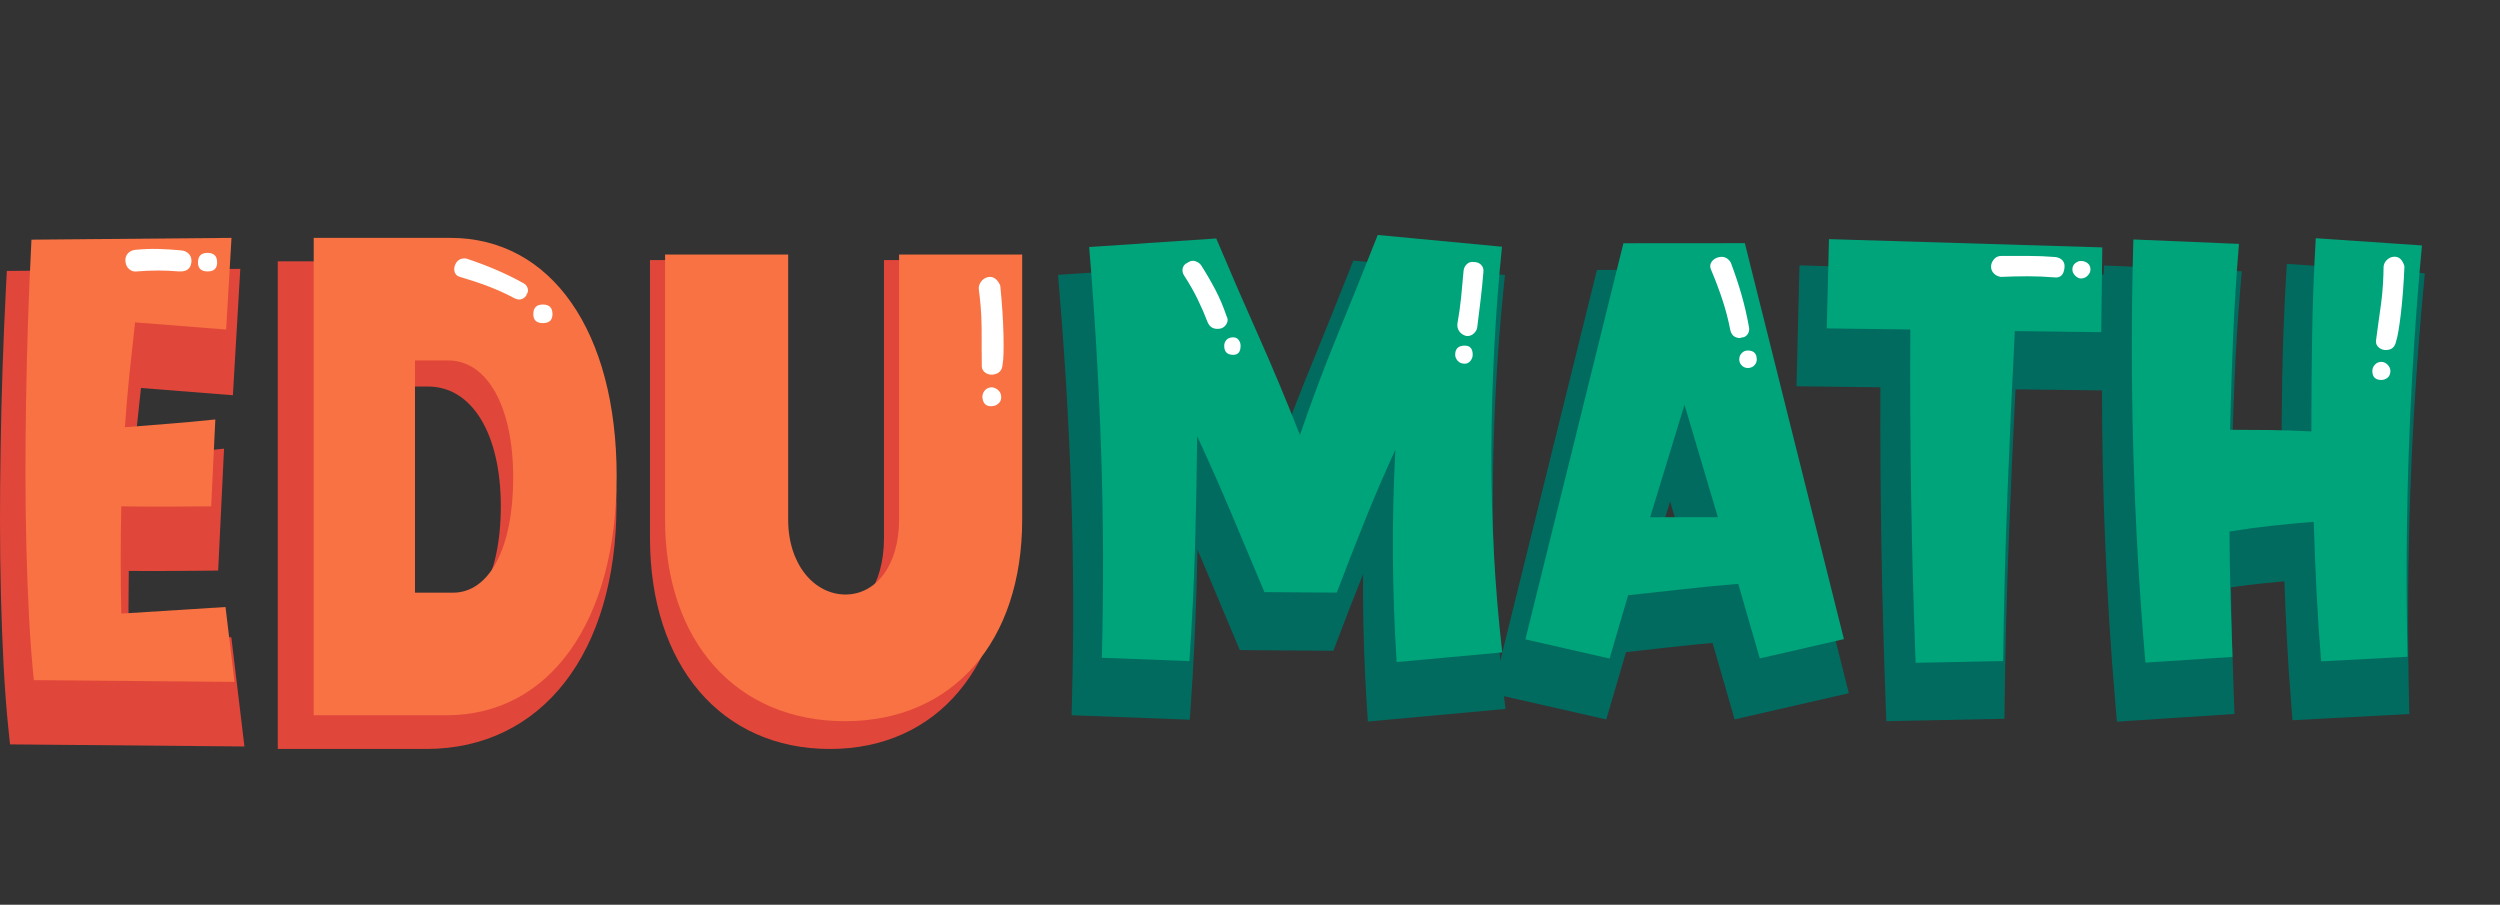 <svg width="572" height="207" viewBox="0 0 572 207" fill="none" xmlns="http://www.w3.org/2000/svg">
<rect x="0" y="0" width="572" height="207" fill="#333333" stroke="none"/>
<path d="M365.38 61.765L343.266 151.15C342.082 138.596 341.505 125.68 341.568 112.639C341.642 97.032 342.45 81.513 343.975 66.509L344.34 62.915L309.633 59.631L308.643 62.138C305.54 70 302.465 77.64 299.504 84.851C297.619 89.438 295.77 94.204 293.973 99.095C291.994 94.285 289.999 89.62 288.005 85.153C284.864 78.118 281.608 70.618 278.331 62.86L277.335 60.506L242.075 62.885L242.378 66.518C243.671 81.987 244.59 97.696 245.113 113.201C245.632 128.651 245.687 144.43 245.27 160.1L245.176 163.646L272.223 164.671L272.463 161.199C273.061 152.492 273.495 143.791 273.748 135.334C273.84 132.154 273.923 128.965 273.992 125.774C274.415 126.76 274.834 127.747 275.247 128.73L283.671 148.742L305.068 148.894L305.954 146.561C307.807 141.678 309.797 136.576 311.867 131.384C311.853 133.211 311.851 135.028 311.864 136.836C311.914 144.963 312.204 153.232 312.728 161.407L312.965 165.087L344.451 162.202L344.116 159.289L367.508 164.612L372.037 149.2C375.394 148.844 378.764 148.472 382.147 148.082C385.327 147.72 388.575 147.392 391.839 147.105L396.882 164.594L423.005 158.611L398.769 61.741L365.38 61.765ZM379.147 124.448L382.116 114.741L384.998 124.444L379.147 124.448Z" fill="#016B5F"/>
<path d="M551.177 159.887C550.825 144.174 550.924 128.371 551.471 112.911C552.013 97.455 553.021 81.734 554.463 66.189L554.802 62.528L523.227 60.369L523.016 63.988C522.586 71.425 522.305 78.913 522.182 86.242C522.077 92.326 522.017 98.501 522.004 104.645C520.157 104.575 518.282 104.526 516.396 104.502C514.486 104.477 512.573 104.46 510.663 104.451C510.821 98.521 511.023 92.637 511.265 86.92C511.563 79.921 512.011 72.815 512.6 65.799L512.913 62.072L481.382 60.747L481.323 62.819L411.723 60.714L411.037 88.375L430.232 88.62C430.133 112.718 430.547 137.211 431.463 161.481L431.597 165.004L458.62 164.461L458.662 160.987C458.815 148.528 459.137 135.86 459.619 123.334C460.058 111.968 460.573 100.463 461.147 89.079L480.935 89.324C480.951 113.531 481.991 137.753 484.047 161.615L484.349 165.118L511.246 163.352L511.118 159.868C510.941 155.053 510.791 150.281 510.657 145.55C510.554 141.838 510.49 138.094 510.468 134.382C512.595 134.072 514.721 133.801 516.821 133.569C518.759 133.358 520.714 133.163 522.667 132.986C522.817 137.133 522.994 141.26 523.196 145.299C523.46 150.615 523.813 156.001 524.247 161.311L524.528 164.786L551.252 163.368L551.177 159.887Z" fill="#016B5F"/>
<path d="M343.656 56.45C342.115 71.622 341.305 87.11 341.232 102.926C341.154 118.739 341.98 134.189 343.715 149.268L319.553 151.481C319.03 143.298 318.748 135.174 318.699 127.116C318.647 119.057 318.841 110.979 319.265 102.878C316.768 108.308 314.427 113.761 312.234 119.235C310.042 124.711 307.911 130.162 305.85 135.592L289.307 135.474C286.806 129.531 284.306 123.587 281.802 117.64C279.3 111.697 276.668 105.751 273.909 99.808C273.828 108.427 273.661 117.002 273.411 125.534C273.157 134.064 272.726 142.643 272.134 151.258L252.104 150.498C252.523 134.725 252.472 119.02 251.946 103.381C251.42 87.739 250.504 72.118 249.201 56.52L278.275 54.56C281.554 62.317 284.786 69.768 287.98 76.918C291.169 84.069 294.318 91.607 297.427 99.534C300.178 91.517 303.058 83.844 306.068 76.516C309.08 69.188 312.133 61.602 315.228 53.759L343.656 56.45Z" fill="#00A47A"/>
<path d="M278.547 75.245C278.891 75.243 279.194 75.204 279.452 75.116C279.968 74.944 280.374 74.578 280.678 74.015C280.982 73.458 280.954 72.874 280.612 72.27C279.92 70.201 279.08 68.221 278.091 66.325C277.096 64.431 275.996 62.536 274.789 60.642C274.443 60.211 273.993 59.91 273.431 59.738C272.869 59.565 272.287 59.694 271.686 60.125C271.084 60.384 270.722 60.818 270.589 61.42C270.461 62.023 270.61 62.627 271.045 63.228C272.162 64.953 273.155 66.698 274.018 68.463C274.879 70.23 275.656 72.016 276.347 73.823C276.779 74.774 277.515 75.244 278.547 75.245Z" fill="white"/>
<path d="M282.166 81.188C283.284 81.187 283.846 80.498 283.847 79.121C283.847 78.603 283.694 78.15 283.393 77.762C283.092 77.374 282.682 77.182 282.166 77.183C281.474 77.183 280.959 77.377 280.613 77.766C280.268 78.155 280.098 78.606 280.101 79.123C280.099 80.503 280.79 81.192 282.166 81.188Z" fill="white"/>
<path d="M335.147 83.215C335.664 83.216 336.091 83.002 336.437 82.567C336.783 82.139 336.956 81.664 336.953 81.146C336.951 79.768 336.348 79.078 335.143 79.078C333.676 79.08 332.95 79.773 332.949 81.149C332.949 81.666 333.143 82.142 333.532 82.569C333.92 83.004 334.456 83.215 335.147 83.215Z" fill="white"/>
<path d="M337.983 74.942C338.239 72.872 338.497 70.786 338.757 68.673C339.013 66.56 339.226 64.43 339.401 62.271C339.483 61.581 339.309 61.027 338.882 60.593C338.45 60.163 337.888 59.946 337.201 59.949C336.595 59.861 336.078 60.011 335.648 60.403C335.22 60.788 334.959 61.286 334.874 61.888C334.703 63.956 334.51 66.022 334.297 68.093C334.084 70.162 333.802 72.146 333.461 74.039C333.378 74.731 333.526 75.332 333.914 75.85C334.304 76.368 334.839 76.712 335.529 76.884L335.789 76.885C336.306 76.882 336.779 76.692 337.209 76.3C337.639 75.911 337.896 75.459 337.983 74.942Z" fill="white"/>
<path d="M399.216 55.633L371.438 55.654L349.013 146.287L368.264 150.67L372.519 136.188C376.653 135.756 380.809 135.3 384.989 134.821C389.166 134.345 393.406 133.933 397.715 133.584L402.636 150.642L421.886 146.231L399.216 55.633ZM377.547 118.345L385.413 92.614L393.052 118.331L377.547 118.345Z" fill="#00A47A"/>
<path d="M395.869 75.411C396.13 76.706 396.906 77.351 398.195 77.349L398.453 77.22C399.057 77.222 399.532 76.962 399.876 76.445C400.217 75.926 400.304 75.325 400.131 74.635C399.699 72.222 399.137 69.809 398.447 67.397C397.756 64.986 396.936 62.529 395.988 60.03C395.209 58.824 394.133 58.48 392.757 58.999C392.154 59.258 391.724 59.646 391.464 60.162C391.206 60.68 391.25 61.283 391.596 61.971C392.543 64.216 393.384 66.453 394.119 68.694C394.854 70.936 395.438 73.176 395.869 75.411Z" fill="white"/>
<path d="M399.883 84.201C400.482 84.201 400.98 84.006 401.368 83.62C401.754 83.231 401.95 82.776 401.948 82.259C401.947 80.883 401.254 80.193 399.878 80.195C399.362 80.195 398.909 80.388 398.523 80.775C398.135 81.162 397.941 81.662 397.942 82.264C397.94 82.782 398.136 83.235 398.523 83.622C398.913 84.008 399.366 84.201 399.883 84.201Z" fill="white"/>
<path d="M481.005 56.605L480.759 75.997L460.991 75.752C460.339 88.337 459.772 100.917 459.286 113.501C458.801 126.084 458.48 138.667 458.325 151.248L438.297 151.65C437.332 126.145 436.927 100.719 437.085 75.383L417.964 75.138L418.469 54.714L481.005 56.605Z" fill="#00A47A"/>
<path d="M470.027 63.465C471.406 63.638 472.182 62.905 472.352 61.264C472.438 60.576 472.286 60.016 471.9 59.588C471.512 59.154 470.974 58.896 470.284 58.811C468.216 58.639 466.126 58.557 464.018 58.556C461.906 58.56 459.859 58.562 457.879 58.561C457.187 58.562 456.63 58.821 456.201 59.338C455.769 59.858 455.556 60.417 455.554 61.02C455.556 61.622 455.769 62.141 456.2 62.57C456.631 63.003 457.146 63.261 457.754 63.345L458.011 63.344C459.992 63.259 461.974 63.213 463.954 63.211C465.937 63.208 467.962 63.294 470.027 63.465Z" fill="white"/>
<path d="M476.104 63.72C476.703 63.719 477.22 63.503 477.652 63.073C478.084 62.64 478.297 62.165 478.297 61.646C478.297 61.046 478.08 60.574 477.65 60.226C477.218 59.882 476.701 59.711 476.102 59.71C475.668 59.711 475.239 59.884 474.809 60.231C474.376 60.574 474.163 61.048 474.162 61.65C474.161 62.167 474.376 62.642 474.809 63.072C475.239 63.506 475.668 63.718 476.104 63.72Z" fill="white"/>
<path d="M554.141 56.161C552.685 71.848 551.683 87.49 551.137 103.088C550.584 118.687 550.487 134.415 550.842 150.27L531.072 151.32C530.637 145.976 530.292 140.678 530.028 135.419C529.766 130.165 529.547 124.821 529.373 119.392C526.078 119.651 522.849 119.957 519.683 120.304C516.518 120.652 513.329 121.086 510.12 121.606C510.123 126.432 510.191 131.217 510.323 135.951C510.455 140.695 510.607 145.478 510.785 150.302L490.872 151.61C488.108 119.553 487.187 87.282 488.115 54.788L512.277 55.804C511.676 62.959 511.231 70.048 510.932 77.072C510.635 84.094 510.403 91.184 510.235 98.336C513.357 98.334 516.479 98.352 519.601 98.393C522.722 98.435 525.8 98.54 528.837 98.709C528.831 91.3 528.893 83.929 529.018 76.606C529.141 69.281 529.418 61.915 529.849 54.501L554.141 56.161Z" fill="#00A47A"/>
<path d="M544.858 86.934C545.376 86.936 545.845 86.76 546.279 86.415C546.708 86.072 546.924 85.554 546.922 84.864C546.922 84.347 546.706 83.876 546.277 83.441C545.844 83.013 545.371 82.796 544.854 82.796C544.251 82.796 543.758 83.015 543.37 83.445C542.983 83.876 542.789 84.348 542.79 84.867C542.788 86.248 543.48 86.936 544.858 86.934Z" fill="white"/>
<path d="M548.21 78.143C548.554 77.192 548.92 75.104 549.307 71.872C549.693 68.641 549.969 65 550.137 60.95C549.966 60.26 549.662 59.701 549.233 59.27C548.8 58.841 548.242 58.668 547.553 58.754C546.948 58.84 546.433 59.123 546 59.595C545.569 60.07 545.355 60.609 545.357 61.211C545.357 62.162 545.311 63.388 545.231 64.896C545.146 66.403 544.995 67.956 544.781 69.551C544.568 71.146 544.352 72.676 544.139 74.139C543.924 75.605 543.772 76.724 543.689 77.503C543.515 78.192 543.625 78.773 544.012 79.245C544.402 79.718 544.937 79.999 545.627 80.084L545.888 80.083C547.179 80.083 547.954 79.434 548.21 78.143Z" fill="white"/>
<path d="M52.926 145.786L29.46 147.271C29.377 141.756 29.378 136.185 29.464 130.627C31.457 130.645 33.503 130.653 35.6 130.653C39.04 130.653 42.619 130.63 46.337 130.584L49.916 130.54L51.261 102.651L46.85 103.115C43.423 103.475 39.973 103.795 36.596 104.066C34.631 104.223 32.657 104.38 30.678 104.537C30.881 102.028 31.111 99.532 31.365 97.075C31.65 94.318 31.944 91.55 32.254 88.769L53.284 90.43L54.983 61.512L1.561 61.991L1.378 65.57C0.737 78.058 0.319 90.605 0.137 102.855C0.047 108.087 0 113.576 0 119.169C0 124.812 0.069 130.495 0.207 136.058C0.344 141.657 0.553 147.136 0.829 152.342C1.108 157.651 1.484 162.561 1.942 166.935L2.297 170.313L55.927 170.794L52.926 145.786Z" fill="#E1463A"/>
<path d="M53.655 156.019L7.747 155.609C7.287 151.221 6.924 146.425 6.649 141.212C6.374 136.003 6.168 130.613 6.031 125.035C5.894 119.46 5.826 113.858 5.826 108.238C5.826 102.617 5.872 97.202 5.963 91.99C6.146 79.743 6.557 67.358 7.198 54.835L52.969 54.425L51.738 75.402L30.906 73.757C30.447 77.778 30.014 81.777 29.604 85.752C29.194 89.731 28.851 93.73 28.577 97.75C32.048 97.476 35.498 97.203 38.924 96.927C42.349 96.654 45.798 96.335 49.27 95.97L48.312 115.849C40.911 115.94 34.059 115.94 27.754 115.849C27.569 124.075 27.569 132.257 27.754 140.391L51.599 138.883L53.655 156.019Z" fill="#F87243"/>
<path d="M30.905 57.164C30.171 57.258 29.603 57.555 29.191 58.059C28.78 58.562 28.62 59.178 28.712 59.909C28.8 60.643 29.101 61.21 29.603 61.622C30.105 62.033 30.676 62.195 31.316 62.103C34.608 61.828 37.801 61.828 40.909 62.103H41.32C42.782 62.103 43.603 61.417 43.788 60.048C43.878 59.315 43.72 58.7 43.308 58.196C42.896 57.694 42.326 57.397 41.593 57.303C39.767 57.121 37.984 57.007 36.251 56.959C34.514 56.916 32.732 56.985 30.905 57.164Z" fill="white"/>
<path d="M47.488 57.853C46.024 57.853 45.296 58.584 45.296 60.048C45.296 61.417 46.024 62.103 47.488 62.103C48.947 62.103 49.681 61.417 49.681 60.048C49.681 58.583 48.947 57.853 47.488 57.853Z" fill="white"/>
<path d="M98.505 59.789C124.3 59.789 141.05 81.594 141.05 115.496C141.05 149.397 123.965 171.363 97.5 171.363H63.553V59.789H98.505ZM89.461 142.713H99.176C108.556 142.713 114.586 132.208 114.586 115.815C114.586 99.261 107.997 88.438 97.948 88.438H89.461V142.713Z" fill="#E1463A"/>
<path d="M103.037 54.425C126.108 54.425 141.089 75.772 141.089 108.961C141.089 142.149 125.808 163.653 102.138 163.653H71.777V54.425H103.037ZM94.948 135.605H103.637C112.026 135.605 117.419 125.321 117.419 109.272C117.419 93.067 111.527 82.472 102.538 82.472H94.948V135.605Z" fill="#F87243"/>
<path d="M124.215 69.677C122.751 69.677 122.023 70.408 122.023 71.872C122.023 73.241 122.751 73.927 124.215 73.927C125.673 73.927 126.408 73.241 126.408 71.872C126.408 70.407 125.673 69.677 124.215 69.677Z" fill="white"/>
<path d="M117.644 68.206C118.727 68.775 119.644 68.593 120.395 67.665L120.453 67.405C120.806 66.972 120.897 66.479 120.726 65.93C120.552 65.382 120.171 64.968 119.574 64.69C117.588 63.593 115.526 62.588 113.39 61.676C111.254 60.765 109.009 59.921 106.66 59.144C105.34 58.999 104.464 59.572 104.034 60.864C103.868 61.448 103.895 61.984 104.115 62.471C104.337 62.959 104.796 63.279 105.492 63.433C107.658 64.062 109.756 64.763 111.796 65.543C113.836 66.323 115.787 67.211 117.644 68.206Z" fill="white"/>
<path d="M230.424 123.065C230.424 152.327 214.519 171.363 189.873 171.363C165.105 171.363 148.715 152.327 148.715 123.065V59.509H176.882V123.065C176.882 133.921 182.952 140.999 189.995 140.999C196.915 140.999 202.257 134.077 202.257 123.065V59.509H230.424V123.065Z" fill="#E1463A"/>
<path d="M233.876 118.905C233.876 146.837 217.971 165.007 193.325 165.007C168.557 165.007 152.167 146.837 152.167 118.905V58.238H180.334V118.905C180.334 129.267 186.405 136.024 193.447 136.024C200.367 136.024 205.709 129.417 205.709 118.905V58.238H233.876V118.905Z" fill="#F87243"/>
<path d="M227.222 92.905C227.756 92.831 228.214 92.581 228.611 92.161C229.003 91.745 229.15 91.179 229.047 90.467C228.971 89.934 228.68 89.48 228.173 89.094C227.664 88.717 227.145 88.562 226.611 88.638C225.99 88.727 225.512 89.024 225.175 89.525C224.839 90.026 224.709 90.541 224.786 91.076C224.986 92.5 225.801 93.108 227.222 92.905Z" fill="white"/>
<path d="M229.39 83.347C229.606 82.316 229.677 80.109 229.602 76.719C229.527 73.33 229.278 69.534 228.858 65.332C228.58 64.646 228.185 64.115 227.679 63.732C227.17 63.354 226.569 63.257 225.87 63.447C225.26 63.624 224.77 63.991 224.393 64.541C224.018 65.094 223.876 65.683 223.966 66.303C224.105 67.283 224.238 68.555 224.376 70.121C224.509 71.688 224.581 73.312 224.595 74.988C224.609 76.664 224.61 78.274 224.605 79.814C224.598 81.358 224.605 82.534 224.634 83.349C224.555 84.086 224.753 84.668 225.222 85.099C225.693 85.53 226.287 85.741 227.011 85.728L227.28 85.689C228.611 85.499 229.316 84.716 229.39 83.347Z" fill="white"/>
</svg>
